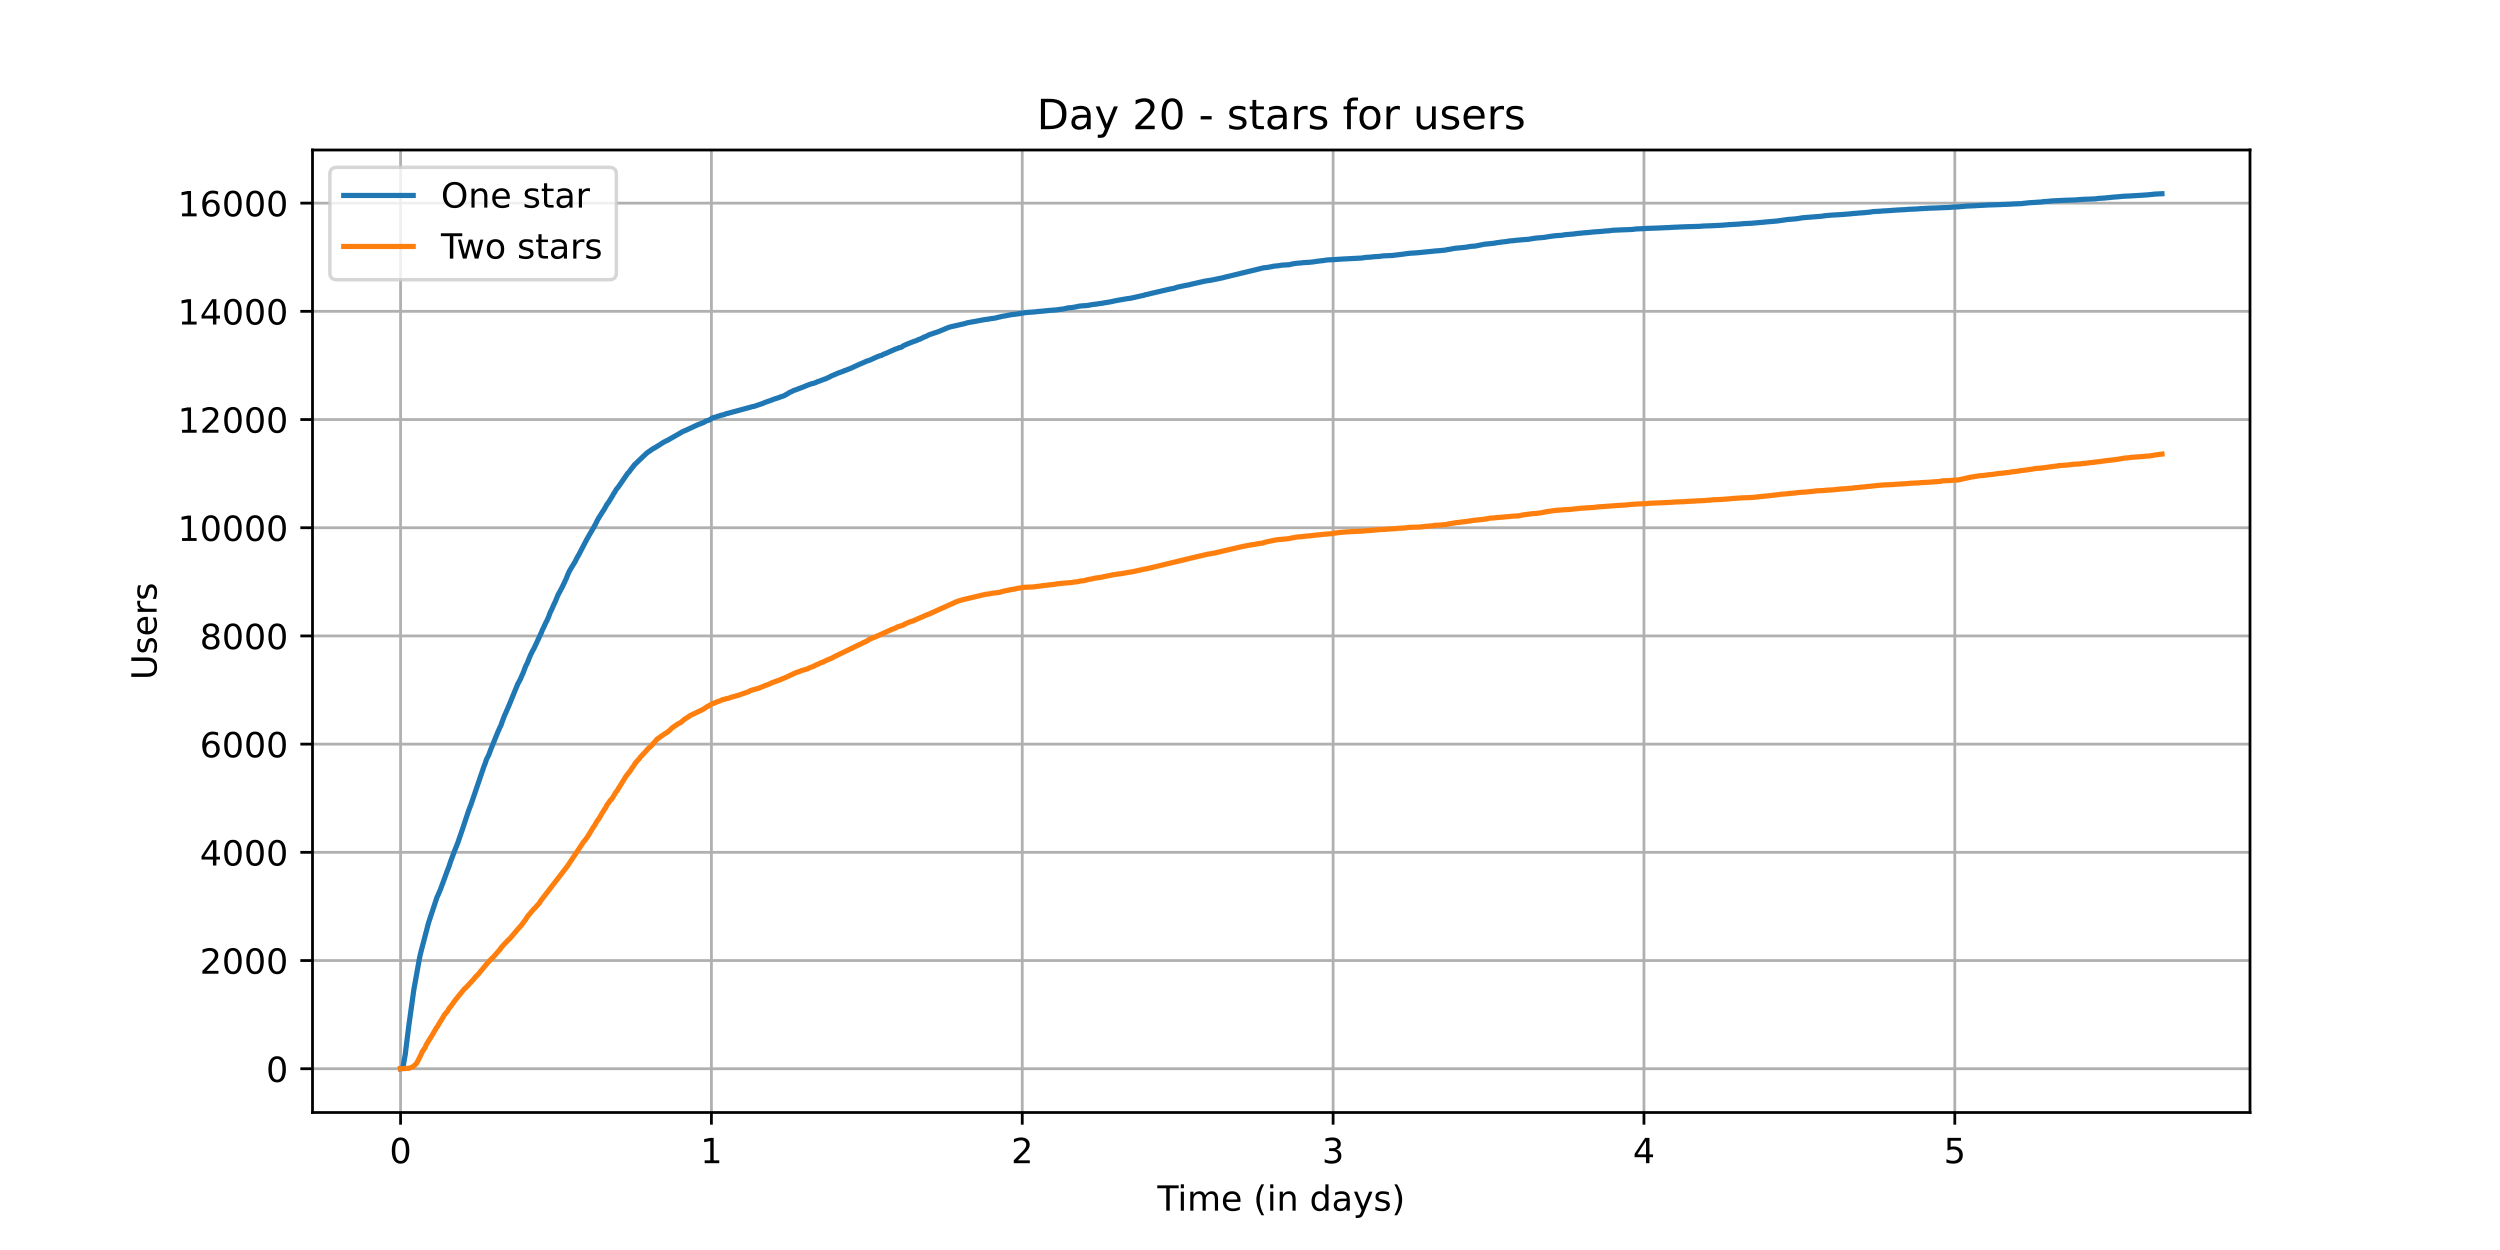 <?xml version="1.0" encoding="utf-8" standalone="no"?>
<!DOCTYPE svg PUBLIC "-//W3C//DTD SVG 1.1//EN"
  "http://www.w3.org/Graphics/SVG/1.1/DTD/svg11.dtd">
<!-- Created with matplotlib (https://matplotlib.org/) -->
<svg height="360pt" version="1.1" viewBox="0 0 720 360" width="720pt" xmlns="http://www.w3.org/2000/svg" xmlns:xlink="http://www.w3.org/1999/xlink">
 <defs>
  <style type="text/css">*{stroke-linecap:butt;stroke-linejoin:round;}</style>
 </defs>
 <g id="figure_1">
  <g id="patch_1">
   <path d="M 0 360 
L 720 360 
L 720 0 
L 0 0 
z
" style="fill:#ffffff;"/>
  </g>
  <g id="axes_1">
   <g id="patch_2">
    <path d="M 90 320.4 
L 648 320.4 
L 648 43.2 
L 90 43.2 
z
" style="fill:#ffffff;"/>
   </g>
   <g id="matplotlib.axis_1">
    <g id="xtick_1">
     <g id="line2d_1">
      <path clip-path="url(#p525137bd75)" d="M 115.364 320.4 
L 115.364 43.2 
" style="fill:none;stroke:#b0b0b0;stroke-linecap:square;stroke-width:0.8;"/>
     </g>
     <g id="line2d_2">
      <defs>
       <path d="M 0 0 
L 0 3.5 
" id="meb485d855d" style="stroke:#000000;stroke-width:0.8;"/>
      </defs>
      <g>
       <use style="stroke:#000000;stroke-width:0.8;" x="115.364" xlink:href="#meb485d855d" y="320.4"/>
      </g>
     </g>
     <g id="text_1">
      <!-- 0 -->
      <g transform="translate(112.182 334.998)scale(0.1 -0.1)">
       <defs>
        <path d="M 31.781 66.406 
Q 24.172 66.406 20.328 58.906 
Q 16.5 51.422 16.5 36.375 
Q 16.5 21.391 20.328 13.891 
Q 24.172 6.391 31.781 6.391 
Q 39.453 6.391 43.281 13.891 
Q 47.125 21.391 47.125 36.375 
Q 47.125 51.422 43.281 58.906 
Q 39.453 66.406 31.781 66.406 
z
M 31.781 74.219 
Q 44.047 74.219 50.516 64.516 
Q 56.984 54.828 56.984 36.375 
Q 56.984 17.969 50.516 8.266 
Q 44.047 -1.422 31.781 -1.422 
Q 19.531 -1.422 13.062 8.266 
Q 6.594 17.969 6.594 36.375 
Q 6.594 54.828 13.062 64.516 
Q 19.531 74.219 31.781 74.219 
z
" id="DejaVuSans-48"/>
       </defs>
       <use xlink:href="#DejaVuSans-48"/>
      </g>
     </g>
    </g>
    <g id="xtick_2">
     <g id="line2d_3">
      <path clip-path="url(#p525137bd75)" d="M 204.887 320.4 
L 204.887 43.2 
" style="fill:none;stroke:#b0b0b0;stroke-linecap:square;stroke-width:0.8;"/>
     </g>
     <g id="line2d_4">
      <g>
       <use style="stroke:#000000;stroke-width:0.8;" x="204.887" xlink:href="#meb485d855d" y="320.4"/>
      </g>
     </g>
     <g id="text_2">
      <!-- 1 -->
      <g transform="translate(201.706 334.998)scale(0.1 -0.1)">
       <defs>
        <path d="M 12.406 8.297 
L 28.516 8.297 
L 28.516 63.922 
L 10.984 60.406 
L 10.984 69.391 
L 28.422 72.906 
L 38.281 72.906 
L 38.281 8.297 
L 54.391 8.297 
L 54.391 0 
L 12.406 0 
z
" id="DejaVuSans-49"/>
       </defs>
       <use xlink:href="#DejaVuSans-49"/>
      </g>
     </g>
    </g>
    <g id="xtick_3">
     <g id="line2d_5">
      <path clip-path="url(#p525137bd75)" d="M 294.411 320.4 
L 294.411 43.2 
" style="fill:none;stroke:#b0b0b0;stroke-linecap:square;stroke-width:0.8;"/>
     </g>
     <g id="line2d_6">
      <g>
       <use style="stroke:#000000;stroke-width:0.8;" x="294.411" xlink:href="#meb485d855d" y="320.4"/>
      </g>
     </g>
     <g id="text_3">
      <!-- 2 -->
      <g transform="translate(291.23 334.998)scale(0.1 -0.1)">
       <defs>
        <path d="M 19.188 8.297 
L 53.609 8.297 
L 53.609 0 
L 7.328 0 
L 7.328 8.297 
Q 12.938 14.109 22.625 23.891 
Q 32.328 33.688 34.812 36.531 
Q 39.547 41.844 41.422 45.531 
Q 43.312 49.219 43.312 52.781 
Q 43.312 58.594 39.234 62.25 
Q 35.156 65.922 28.609 65.922 
Q 23.969 65.922 18.812 64.312 
Q 13.672 62.703 7.812 59.422 
L 7.812 69.391 
Q 13.766 71.781 18.938 73 
Q 24.125 74.219 28.422 74.219 
Q 39.75 74.219 46.484 68.547 
Q 53.219 62.891 53.219 53.422 
Q 53.219 48.922 51.531 44.891 
Q 49.859 40.875 45.406 35.406 
Q 44.188 33.984 37.641 27.219 
Q 31.109 20.453 19.188 8.297 
z
" id="DejaVuSans-50"/>
       </defs>
       <use xlink:href="#DejaVuSans-50"/>
      </g>
     </g>
    </g>
    <g id="xtick_4">
     <g id="line2d_7">
      <path clip-path="url(#p525137bd75)" d="M 383.935 320.4 
L 383.935 43.2 
" style="fill:none;stroke:#b0b0b0;stroke-linecap:square;stroke-width:0.8;"/>
     </g>
     <g id="line2d_8">
      <g>
       <use style="stroke:#000000;stroke-width:0.8;" x="383.935" xlink:href="#meb485d855d" y="320.4"/>
      </g>
     </g>
     <g id="text_4">
      <!-- 3 -->
      <g transform="translate(380.753 334.998)scale(0.1 -0.1)">
       <defs>
        <path d="M 40.578 39.312 
Q 47.656 37.797 51.625 33 
Q 55.609 28.219 55.609 21.188 
Q 55.609 10.406 48.188 4.484 
Q 40.766 -1.422 27.094 -1.422 
Q 22.516 -1.422 17.656 -0.516 
Q 12.797 0.391 7.625 2.203 
L 7.625 11.719 
Q 11.719 9.328 16.594 8.109 
Q 21.484 6.891 26.812 6.891 
Q 36.078 6.891 40.938 10.547 
Q 45.797 14.203 45.797 21.188 
Q 45.797 27.641 41.281 31.266 
Q 36.766 34.906 28.719 34.906 
L 20.219 34.906 
L 20.219 43.016 
L 29.109 43.016 
Q 36.375 43.016 40.234 45.922 
Q 44.094 48.828 44.094 54.297 
Q 44.094 59.906 40.109 62.906 
Q 36.141 65.922 28.719 65.922 
Q 24.656 65.922 20.016 65.031 
Q 15.375 64.156 9.812 62.312 
L 9.812 71.094 
Q 15.438 72.656 20.344 73.438 
Q 25.25 74.219 29.594 74.219 
Q 40.828 74.219 47.359 69.109 
Q 53.906 64.016 53.906 55.328 
Q 53.906 49.266 50.438 45.094 
Q 46.969 40.922 40.578 39.312 
z
" id="DejaVuSans-51"/>
       </defs>
       <use xlink:href="#DejaVuSans-51"/>
      </g>
     </g>
    </g>
    <g id="xtick_5">
     <g id="line2d_9">
      <path clip-path="url(#p525137bd75)" d="M 473.458 320.4 
L 473.458 43.2 
" style="fill:none;stroke:#b0b0b0;stroke-linecap:square;stroke-width:0.8;"/>
     </g>
     <g id="line2d_10">
      <g>
       <use style="stroke:#000000;stroke-width:0.8;" x="473.458" xlink:href="#meb485d855d" y="320.4"/>
      </g>
     </g>
     <g id="text_5">
      <!-- 4 -->
      <g transform="translate(470.277 334.998)scale(0.1 -0.1)">
       <defs>
        <path d="M 37.797 64.312 
L 12.891 25.391 
L 37.797 25.391 
z
M 35.203 72.906 
L 47.609 72.906 
L 47.609 25.391 
L 58.016 25.391 
L 58.016 17.188 
L 47.609 17.188 
L 47.609 0 
L 37.797 0 
L 37.797 17.188 
L 4.891 17.188 
L 4.891 26.703 
z
" id="DejaVuSans-52"/>
       </defs>
       <use xlink:href="#DejaVuSans-52"/>
      </g>
     </g>
    </g>
    <g id="xtick_6">
     <g id="line2d_11">
      <path clip-path="url(#p525137bd75)" d="M 562.982 320.4 
L 562.982 43.2 
" style="fill:none;stroke:#b0b0b0;stroke-linecap:square;stroke-width:0.8;"/>
     </g>
     <g id="line2d_12">
      <g>
       <use style="stroke:#000000;stroke-width:0.8;" x="562.982" xlink:href="#meb485d855d" y="320.4"/>
      </g>
     </g>
     <g id="text_6">
      <!-- 5 -->
      <g transform="translate(559.801 334.998)scale(0.1 -0.1)">
       <defs>
        <path d="M 10.797 72.906 
L 49.516 72.906 
L 49.516 64.594 
L 19.828 64.594 
L 19.828 46.734 
Q 21.969 47.469 24.109 47.828 
Q 26.266 48.188 28.422 48.188 
Q 40.625 48.188 47.75 41.5 
Q 54.891 34.812 54.891 23.391 
Q 54.891 11.625 47.562 5.094 
Q 40.234 -1.422 26.906 -1.422 
Q 22.312 -1.422 17.547 -0.641 
Q 12.797 0.141 7.719 1.703 
L 7.719 11.625 
Q 12.109 9.234 16.797 8.062 
Q 21.484 6.891 26.703 6.891 
Q 35.156 6.891 40.078 11.328 
Q 45.016 15.766 45.016 23.391 
Q 45.016 31 40.078 35.438 
Q 35.156 39.891 26.703 39.891 
Q 22.75 39.891 18.812 39.016 
Q 14.891 38.141 10.797 36.281 
z
" id="DejaVuSans-53"/>
       </defs>
       <use xlink:href="#DejaVuSans-53"/>
      </g>
     </g>
    </g>
    <g id="text_7">
     <!-- Time (in days) -->
     <g transform="translate(333.327 348.677)scale(0.1 -0.1)">
      <defs>
       <path d="M -0.297 72.906 
L 61.375 72.906 
L 61.375 64.594 
L 35.5 64.594 
L 35.5 0 
L 25.594 0 
L 25.594 64.594 
L -0.297 64.594 
z
" id="DejaVuSans-84"/>
       <path d="M 9.422 54.688 
L 18.406 54.688 
L 18.406 0 
L 9.422 0 
z
M 9.422 75.984 
L 18.406 75.984 
L 18.406 64.594 
L 9.422 64.594 
z
" id="DejaVuSans-105"/>
       <path d="M 52 44.188 
Q 55.375 50.25 60.062 53.125 
Q 64.75 56 71.094 56 
Q 79.641 56 84.281 50.016 
Q 88.922 44.047 88.922 33.016 
L 88.922 0 
L 79.891 0 
L 79.891 32.719 
Q 79.891 40.578 77.094 44.375 
Q 74.312 48.188 68.609 48.188 
Q 61.625 48.188 57.562 43.547 
Q 53.516 38.922 53.516 30.906 
L 53.516 0 
L 44.484 0 
L 44.484 32.719 
Q 44.484 40.625 41.703 44.406 
Q 38.922 48.188 33.109 48.188 
Q 26.219 48.188 22.156 43.531 
Q 18.109 38.875 18.109 30.906 
L 18.109 0 
L 9.078 0 
L 9.078 54.688 
L 18.109 54.688 
L 18.109 46.188 
Q 21.188 51.219 25.484 53.609 
Q 29.781 56 35.688 56 
Q 41.656 56 45.828 52.969 
Q 50 49.953 52 44.188 
z
" id="DejaVuSans-109"/>
       <path d="M 56.203 29.594 
L 56.203 25.203 
L 14.891 25.203 
Q 15.484 15.922 20.484 11.062 
Q 25.484 6.203 34.422 6.203 
Q 39.594 6.203 44.453 7.469 
Q 49.312 8.734 54.109 11.281 
L 54.109 2.781 
Q 49.266 0.734 44.188 -0.344 
Q 39.109 -1.422 33.891 -1.422 
Q 20.797 -1.422 13.156 6.188 
Q 5.516 13.812 5.516 26.812 
Q 5.516 40.234 12.766 48.109 
Q 20.016 56 32.328 56 
Q 43.359 56 49.781 48.891 
Q 56.203 41.797 56.203 29.594 
z
M 47.219 32.234 
Q 47.125 39.594 43.094 43.984 
Q 39.062 48.391 32.422 48.391 
Q 24.906 48.391 20.391 44.141 
Q 15.875 39.891 15.188 32.172 
z
" id="DejaVuSans-101"/>
       <path id="DejaVuSans-32"/>
       <path d="M 31 75.875 
Q 24.469 64.656 21.281 53.656 
Q 18.109 42.672 18.109 31.391 
Q 18.109 20.125 21.312 9.062 
Q 24.516 -2 31 -13.188 
L 23.188 -13.188 
Q 15.875 -1.703 12.234 9.375 
Q 8.594 20.453 8.594 31.391 
Q 8.594 42.281 12.203 53.312 
Q 15.828 64.359 23.188 75.875 
z
" id="DejaVuSans-40"/>
       <path d="M 54.891 33.016 
L 54.891 0 
L 45.906 0 
L 45.906 32.719 
Q 45.906 40.484 42.875 44.328 
Q 39.844 48.188 33.797 48.188 
Q 26.516 48.188 22.312 43.547 
Q 18.109 38.922 18.109 30.906 
L 18.109 0 
L 9.078 0 
L 9.078 54.688 
L 18.109 54.688 
L 18.109 46.188 
Q 21.344 51.125 25.703 53.562 
Q 30.078 56 35.797 56 
Q 45.219 56 50.047 50.172 
Q 54.891 44.344 54.891 33.016 
z
" id="DejaVuSans-110"/>
       <path d="M 45.406 46.391 
L 45.406 75.984 
L 54.391 75.984 
L 54.391 0 
L 45.406 0 
L 45.406 8.203 
Q 42.578 3.328 38.25 0.953 
Q 33.938 -1.422 27.875 -1.422 
Q 17.969 -1.422 11.734 6.484 
Q 5.516 14.406 5.516 27.297 
Q 5.516 40.188 11.734 48.094 
Q 17.969 56 27.875 56 
Q 33.938 56 38.25 53.625 
Q 42.578 51.266 45.406 46.391 
z
M 14.797 27.297 
Q 14.797 17.391 18.875 11.75 
Q 22.953 6.109 30.078 6.109 
Q 37.203 6.109 41.297 11.75 
Q 45.406 17.391 45.406 27.297 
Q 45.406 37.203 41.297 42.844 
Q 37.203 48.484 30.078 48.484 
Q 22.953 48.484 18.875 42.844 
Q 14.797 37.203 14.797 27.297 
z
" id="DejaVuSans-100"/>
       <path d="M 34.281 27.484 
Q 23.391 27.484 19.188 25 
Q 14.984 22.516 14.984 16.5 
Q 14.984 11.719 18.141 8.906 
Q 21.297 6.109 26.703 6.109 
Q 34.188 6.109 38.703 11.406 
Q 43.219 16.703 43.219 25.484 
L 43.219 27.484 
z
M 52.203 31.203 
L 52.203 0 
L 43.219 0 
L 43.219 8.297 
Q 40.141 3.328 35.547 0.953 
Q 30.953 -1.422 24.312 -1.422 
Q 15.922 -1.422 10.953 3.297 
Q 6 8.016 6 15.922 
Q 6 25.141 12.172 29.828 
Q 18.359 34.516 30.609 34.516 
L 43.219 34.516 
L 43.219 35.406 
Q 43.219 41.609 39.141 45 
Q 35.062 48.391 27.688 48.391 
Q 23 48.391 18.547 47.266 
Q 14.109 46.141 10.016 43.891 
L 10.016 52.203 
Q 14.938 54.109 19.578 55.047 
Q 24.219 56 28.609 56 
Q 40.484 56 46.344 49.844 
Q 52.203 43.703 52.203 31.203 
z
" id="DejaVuSans-97"/>
       <path d="M 32.172 -5.078 
Q 28.375 -14.844 24.75 -17.812 
Q 21.141 -20.797 15.094 -20.797 
L 7.906 -20.797 
L 7.906 -13.281 
L 13.188 -13.281 
Q 16.891 -13.281 18.938 -11.516 
Q 21 -9.766 23.484 -3.219 
L 25.094 0.875 
L 2.984 54.688 
L 12.5 54.688 
L 29.594 11.922 
L 46.688 54.688 
L 56.203 54.688 
z
" id="DejaVuSans-121"/>
       <path d="M 44.281 53.078 
L 44.281 44.578 
Q 40.484 46.531 36.375 47.5 
Q 32.281 48.484 27.875 48.484 
Q 21.188 48.484 17.844 46.438 
Q 14.5 44.391 14.5 40.281 
Q 14.5 37.156 16.891 35.375 
Q 19.281 33.594 26.516 31.984 
L 29.594 31.297 
Q 39.156 29.25 43.188 25.516 
Q 47.219 21.781 47.219 15.094 
Q 47.219 7.469 41.188 3.016 
Q 35.156 -1.422 24.609 -1.422 
Q 20.219 -1.422 15.453 -0.562 
Q 10.688 0.297 5.422 2 
L 5.422 11.281 
Q 10.406 8.688 15.234 7.391 
Q 20.062 6.109 24.812 6.109 
Q 31.156 6.109 34.562 8.281 
Q 37.984 10.453 37.984 14.406 
Q 37.984 18.062 35.516 20.016 
Q 33.062 21.969 24.703 23.781 
L 21.578 24.516 
Q 13.234 26.266 9.516 29.906 
Q 5.812 33.547 5.812 39.891 
Q 5.812 47.609 11.281 51.797 
Q 16.75 56 26.812 56 
Q 31.781 56 36.172 55.266 
Q 40.578 54.547 44.281 53.078 
z
" id="DejaVuSans-115"/>
       <path d="M 8.016 75.875 
L 15.828 75.875 
Q 23.141 64.359 26.781 53.312 
Q 30.422 42.281 30.422 31.391 
Q 30.422 20.453 26.781 9.375 
Q 23.141 -1.703 15.828 -13.188 
L 8.016 -13.188 
Q 14.5 -2 17.703 9.062 
Q 20.906 20.125 20.906 31.391 
Q 20.906 42.672 17.703 53.656 
Q 14.5 64.656 8.016 75.875 
z
" id="DejaVuSans-41"/>
      </defs>
      <use xlink:href="#DejaVuSans-84"/>
      <use x="57.959" xlink:href="#DejaVuSans-105"/>
      <use x="85.742" xlink:href="#DejaVuSans-109"/>
      <use x="183.154" xlink:href="#DejaVuSans-101"/>
      <use x="244.678" xlink:href="#DejaVuSans-32"/>
      <use x="276.465" xlink:href="#DejaVuSans-40"/>
      <use x="315.479" xlink:href="#DejaVuSans-105"/>
      <use x="343.262" xlink:href="#DejaVuSans-110"/>
      <use x="406.641" xlink:href="#DejaVuSans-32"/>
      <use x="438.428" xlink:href="#DejaVuSans-100"/>
      <use x="501.904" xlink:href="#DejaVuSans-97"/>
      <use x="563.184" xlink:href="#DejaVuSans-121"/>
      <use x="622.363" xlink:href="#DejaVuSans-115"/>
      <use x="674.463" xlink:href="#DejaVuSans-41"/>
     </g>
    </g>
   </g>
   <g id="matplotlib.axis_2">
    <g id="ytick_1">
     <g id="line2d_13">
      <path clip-path="url(#p525137bd75)" d="M 90 307.8 
L 648 307.8 
" style="fill:none;stroke:#b0b0b0;stroke-linecap:square;stroke-width:0.8;"/>
     </g>
     <g id="line2d_14">
      <defs>
       <path d="M 0 0 
L -3.5 0 
" id="m6d73d4edf6" style="stroke:#000000;stroke-width:0.8;"/>
      </defs>
      <g>
       <use style="stroke:#000000;stroke-width:0.8;" x="90" xlink:href="#m6d73d4edf6" y="307.8"/>
      </g>
     </g>
     <g id="text_8">
      <!-- 0 -->
      <g transform="translate(76.638 311.599)scale(0.1 -0.1)">
       <use xlink:href="#DejaVuSans-48"/>
      </g>
     </g>
    </g>
    <g id="ytick_2">
     <g id="line2d_15">
      <path clip-path="url(#p525137bd75)" d="M 90 276.637 
L 648 276.637 
" style="fill:none;stroke:#b0b0b0;stroke-linecap:square;stroke-width:0.8;"/>
     </g>
     <g id="line2d_16">
      <g>
       <use style="stroke:#000000;stroke-width:0.8;" x="90" xlink:href="#m6d73d4edf6" y="276.637"/>
      </g>
     </g>
     <g id="text_9">
      <!-- 2000 -->
      <g transform="translate(57.55 280.436)scale(0.1 -0.1)">
       <use xlink:href="#DejaVuSans-50"/>
       <use x="63.623" xlink:href="#DejaVuSans-48"/>
       <use x="127.246" xlink:href="#DejaVuSans-48"/>
       <use x="190.869" xlink:href="#DejaVuSans-48"/>
      </g>
     </g>
    </g>
    <g id="ytick_3">
     <g id="line2d_17">
      <path clip-path="url(#p525137bd75)" d="M 90 245.474 
L 648 245.474 
" style="fill:none;stroke:#b0b0b0;stroke-linecap:square;stroke-width:0.8;"/>
     </g>
     <g id="line2d_18">
      <g>
       <use style="stroke:#000000;stroke-width:0.8;" x="90" xlink:href="#m6d73d4edf6" y="245.474"/>
      </g>
     </g>
     <g id="text_10">
      <!-- 4000 -->
      <g transform="translate(57.55 249.273)scale(0.1 -0.1)">
       <use xlink:href="#DejaVuSans-52"/>
       <use x="63.623" xlink:href="#DejaVuSans-48"/>
       <use x="127.246" xlink:href="#DejaVuSans-48"/>
       <use x="190.869" xlink:href="#DejaVuSans-48"/>
      </g>
     </g>
    </g>
    <g id="ytick_4">
     <g id="line2d_19">
      <path clip-path="url(#p525137bd75)" d="M 90 214.311 
L 648 214.311 
" style="fill:none;stroke:#b0b0b0;stroke-linecap:square;stroke-width:0.8;"/>
     </g>
     <g id="line2d_20">
      <g>
       <use style="stroke:#000000;stroke-width:0.8;" x="90" xlink:href="#m6d73d4edf6" y="214.311"/>
      </g>
     </g>
     <g id="text_11">
      <!-- 6000 -->
      <g transform="translate(57.55 218.11)scale(0.1 -0.1)">
       <defs>
        <path d="M 33.016 40.375 
Q 26.375 40.375 22.484 35.828 
Q 18.609 31.297 18.609 23.391 
Q 18.609 15.531 22.484 10.953 
Q 26.375 6.391 33.016 6.391 
Q 39.656 6.391 43.531 10.953 
Q 47.406 15.531 47.406 23.391 
Q 47.406 31.297 43.531 35.828 
Q 39.656 40.375 33.016 40.375 
z
M 52.594 71.297 
L 52.594 62.312 
Q 48.875 64.062 45.094 64.984 
Q 41.312 65.922 37.594 65.922 
Q 27.828 65.922 22.672 59.328 
Q 17.531 52.734 16.797 39.406 
Q 19.672 43.656 24.016 45.922 
Q 28.375 48.188 33.594 48.188 
Q 44.578 48.188 50.953 41.516 
Q 57.328 34.859 57.328 23.391 
Q 57.328 12.156 50.688 5.359 
Q 44.047 -1.422 33.016 -1.422 
Q 20.359 -1.422 13.672 8.266 
Q 6.984 17.969 6.984 36.375 
Q 6.984 53.656 15.188 63.938 
Q 23.391 74.219 37.203 74.219 
Q 40.922 74.219 44.703 73.484 
Q 48.484 72.75 52.594 71.297 
z
" id="DejaVuSans-54"/>
       </defs>
       <use xlink:href="#DejaVuSans-54"/>
       <use x="63.623" xlink:href="#DejaVuSans-48"/>
       <use x="127.246" xlink:href="#DejaVuSans-48"/>
       <use x="190.869" xlink:href="#DejaVuSans-48"/>
      </g>
     </g>
    </g>
    <g id="ytick_5">
     <g id="line2d_21">
      <path clip-path="url(#p525137bd75)" d="M 90 183.148 
L 648 183.148 
" style="fill:none;stroke:#b0b0b0;stroke-linecap:square;stroke-width:0.8;"/>
     </g>
     <g id="line2d_22">
      <g>
       <use style="stroke:#000000;stroke-width:0.8;" x="90" xlink:href="#m6d73d4edf6" y="183.148"/>
      </g>
     </g>
     <g id="text_12">
      <!-- 8000 -->
      <g transform="translate(57.55 186.947)scale(0.1 -0.1)">
       <defs>
        <path d="M 31.781 34.625 
Q 24.75 34.625 20.719 30.859 
Q 16.703 27.094 16.703 20.516 
Q 16.703 13.922 20.719 10.156 
Q 24.75 6.391 31.781 6.391 
Q 38.812 6.391 42.859 10.172 
Q 46.922 13.969 46.922 20.516 
Q 46.922 27.094 42.891 30.859 
Q 38.875 34.625 31.781 34.625 
z
M 21.922 38.812 
Q 15.578 40.375 12.031 44.719 
Q 8.5 49.078 8.5 55.328 
Q 8.5 64.062 14.719 69.141 
Q 20.953 74.219 31.781 74.219 
Q 42.672 74.219 48.875 69.141 
Q 55.078 64.062 55.078 55.328 
Q 55.078 49.078 51.531 44.719 
Q 48 40.375 41.703 38.812 
Q 48.828 37.156 52.797 32.312 
Q 56.781 27.484 56.781 20.516 
Q 56.781 9.906 50.312 4.234 
Q 43.844 -1.422 31.781 -1.422 
Q 19.734 -1.422 13.25 4.234 
Q 6.781 9.906 6.781 20.516 
Q 6.781 27.484 10.781 32.312 
Q 14.797 37.156 21.922 38.812 
z
M 18.312 54.391 
Q 18.312 48.734 21.844 45.562 
Q 25.391 42.391 31.781 42.391 
Q 38.141 42.391 41.719 45.562 
Q 45.312 48.734 45.312 54.391 
Q 45.312 60.062 41.719 63.234 
Q 38.141 66.406 31.781 66.406 
Q 25.391 66.406 21.844 63.234 
Q 18.312 60.062 18.312 54.391 
z
" id="DejaVuSans-56"/>
       </defs>
       <use xlink:href="#DejaVuSans-56"/>
       <use x="63.623" xlink:href="#DejaVuSans-48"/>
       <use x="127.246" xlink:href="#DejaVuSans-48"/>
       <use x="190.869" xlink:href="#DejaVuSans-48"/>
      </g>
     </g>
    </g>
    <g id="ytick_6">
     <g id="line2d_23">
      <path clip-path="url(#p525137bd75)" d="M 90 151.985 
L 648 151.985 
" style="fill:none;stroke:#b0b0b0;stroke-linecap:square;stroke-width:0.8;"/>
     </g>
     <g id="line2d_24">
      <g>
       <use style="stroke:#000000;stroke-width:0.8;" x="90" xlink:href="#m6d73d4edf6" y="151.985"/>
      </g>
     </g>
     <g id="text_13">
      <!-- 10000 -->
      <g transform="translate(51.188 155.784)scale(0.1 -0.1)">
       <use xlink:href="#DejaVuSans-49"/>
       <use x="63.623" xlink:href="#DejaVuSans-48"/>
       <use x="127.246" xlink:href="#DejaVuSans-48"/>
       <use x="190.869" xlink:href="#DejaVuSans-48"/>
       <use x="254.492" xlink:href="#DejaVuSans-48"/>
      </g>
     </g>
    </g>
    <g id="ytick_7">
     <g id="line2d_25">
      <path clip-path="url(#p525137bd75)" d="M 90 120.822 
L 648 120.822 
" style="fill:none;stroke:#b0b0b0;stroke-linecap:square;stroke-width:0.8;"/>
     </g>
     <g id="line2d_26">
      <g>
       <use style="stroke:#000000;stroke-width:0.8;" x="90" xlink:href="#m6d73d4edf6" y="120.822"/>
      </g>
     </g>
     <g id="text_14">
      <!-- 12000 -->
      <g transform="translate(51.188 124.621)scale(0.1 -0.1)">
       <use xlink:href="#DejaVuSans-49"/>
       <use x="63.623" xlink:href="#DejaVuSans-50"/>
       <use x="127.246" xlink:href="#DejaVuSans-48"/>
       <use x="190.869" xlink:href="#DejaVuSans-48"/>
       <use x="254.492" xlink:href="#DejaVuSans-48"/>
      </g>
     </g>
    </g>
    <g id="ytick_8">
     <g id="line2d_27">
      <path clip-path="url(#p525137bd75)" d="M 90 89.659 
L 648 89.659 
" style="fill:none;stroke:#b0b0b0;stroke-linecap:square;stroke-width:0.8;"/>
     </g>
     <g id="line2d_28">
      <g>
       <use style="stroke:#000000;stroke-width:0.8;" x="90" xlink:href="#m6d73d4edf6" y="89.659"/>
      </g>
     </g>
     <g id="text_15">
      <!-- 14000 -->
      <g transform="translate(51.188 93.458)scale(0.1 -0.1)">
       <use xlink:href="#DejaVuSans-49"/>
       <use x="63.623" xlink:href="#DejaVuSans-52"/>
       <use x="127.246" xlink:href="#DejaVuSans-48"/>
       <use x="190.869" xlink:href="#DejaVuSans-48"/>
       <use x="254.492" xlink:href="#DejaVuSans-48"/>
      </g>
     </g>
    </g>
    <g id="ytick_9">
     <g id="line2d_29">
      <path clip-path="url(#p525137bd75)" d="M 90 58.496 
L 648 58.496 
" style="fill:none;stroke:#b0b0b0;stroke-linecap:square;stroke-width:0.8;"/>
     </g>
     <g id="line2d_30">
      <g>
       <use style="stroke:#000000;stroke-width:0.8;" x="90" xlink:href="#m6d73d4edf6" y="58.496"/>
      </g>
     </g>
     <g id="text_16">
      <!-- 16000 -->
      <g transform="translate(51.188 62.295)scale(0.1 -0.1)">
       <use xlink:href="#DejaVuSans-49"/>
       <use x="63.623" xlink:href="#DejaVuSans-54"/>
       <use x="127.246" xlink:href="#DejaVuSans-48"/>
       <use x="190.869" xlink:href="#DejaVuSans-48"/>
       <use x="254.492" xlink:href="#DejaVuSans-48"/>
      </g>
     </g>
    </g>
    <g id="text_17">
     <!-- Users -->
     <g transform="translate(45.108 195.801)rotate(-90)scale(0.1 -0.1)">
      <defs>
       <path d="M 8.688 72.906 
L 18.609 72.906 
L 18.609 28.609 
Q 18.609 16.891 22.844 11.734 
Q 27.094 6.594 36.625 6.594 
Q 46.094 6.594 50.344 11.734 
Q 54.594 16.891 54.594 28.609 
L 54.594 72.906 
L 64.5 72.906 
L 64.5 27.391 
Q 64.5 13.141 57.438 5.859 
Q 50.391 -1.422 36.625 -1.422 
Q 22.797 -1.422 15.734 5.859 
Q 8.688 13.141 8.688 27.391 
z
" id="DejaVuSans-85"/>
       <path d="M 41.109 46.297 
Q 39.594 47.172 37.812 47.578 
Q 36.031 48 33.891 48 
Q 26.266 48 22.188 43.047 
Q 18.109 38.094 18.109 28.812 
L 18.109 0 
L 9.078 0 
L 9.078 54.688 
L 18.109 54.688 
L 18.109 46.188 
Q 20.953 51.172 25.484 53.578 
Q 30.031 56 36.531 56 
Q 37.453 56 38.578 55.875 
Q 39.703 55.766 41.062 55.516 
z
" id="DejaVuSans-114"/>
      </defs>
      <use xlink:href="#DejaVuSans-85"/>
      <use x="73.193" xlink:href="#DejaVuSans-115"/>
      <use x="125.293" xlink:href="#DejaVuSans-101"/>
      <use x="186.816" xlink:href="#DejaVuSans-114"/>
      <use x="227.93" xlink:href="#DejaVuSans-115"/>
     </g>
    </g>
   </g>
   <g id="line2d_31">
    <path clip-path="url(#p525137bd75)" d="M 115.364 307.8 
L 115.73 307.738 
L 116.038 307.426 
L 116.716 303.671 
L 116.901 302.113 
L 117.763 295.226 
L 119.181 285.051 
L 120.844 275.827 
L 121.152 274.44 
L 123.431 265.73 
L 123.74 264.795 
L 124.972 261.071 
L 125.095 260.697 
L 125.834 258.453 
L 126.019 258.079 
L 126.819 256.225 
L 127.744 253.732 
L 127.867 253.405 
L 128.299 252.205 
L 128.668 251.192 
L 129.284 249.603 
L 129.778 248.092 
L 130.146 247.126 
L 130.824 245.287 
L 131.81 242.825 
L 132.426 241.033 
L 133.166 238.883 
L 134.706 234.24 
L 135.014 233.336 
L 135.322 232.526 
L 135.63 231.731 
L 139.451 220.528 
L 139.697 219.967 
L 140.067 218.798 
L 140.744 217.443 
L 141.361 215.791 
L 143.024 211.709 
L 143.455 210.634 
L 143.64 210.26 
L 144.009 209.387 
L 144.256 208.966 
L 144.502 208.203 
L 144.626 207.876 
L 145.242 206.24 
L 146.351 203.715 
L 146.597 203.139 
L 149.185 196.828 
L 149.431 196.439 
L 149.925 195.488 
L 150.417 194.289 
L 150.54 194.102 
L 151.403 191.827 
L 151.834 191.016 
L 152.758 188.726 
L 153.189 187.853 
L 153.374 187.464 
L 153.682 186.95 
L 154.114 186.062 
L 155.961 182.073 
L 156.27 181.247 
L 156.393 181.091 
L 157.255 179.19 
L 157.44 178.91 
L 158.056 177.507 
L 158.241 176.962 
L 158.549 176.183 
L 158.796 175.731 
L 159.596 173.939 
L 159.843 173.441 
L 160.706 171.353 
L 161.814 169.296 
L 161.999 168.922 
L 163.11 166.569 
L 163.417 165.743 
L 163.972 164.481 
L 165.266 162.346 
L 165.512 161.926 
L 165.636 161.801 
L 165.882 161.24 
L 166.313 160.399 
L 166.621 159.9 
L 169.086 155.179 
L 169.271 154.883 
L 169.64 154.197 
L 170.627 152.53 
L 170.935 151.985 
L 171.55 150.863 
L 172.107 149.725 
L 172.475 149.087 
L 173.646 147.232 
L 173.955 146.781 
L 174.509 145.783 
L 174.817 145.238 
L 175.248 144.677 
L 176.419 142.776 
L 176.666 142.277 
L 176.973 141.857 
L 177.467 140.984 
L 178.021 140.314 
L 178.391 139.8 
L 180.794 136.263 
L 180.917 136.201 
L 181.409 135.624 
L 181.532 135.422 
L 181.902 134.907 
L 182.272 134.487 
L 182.641 133.941 
L 182.888 133.708 
L 186.276 130.467 
L 188.063 129.236 
L 188.494 129.018 
L 188.864 128.784 
L 190.035 128.067 
L 191.082 127.382 
L 191.267 127.288 
L 191.759 127.023 
L 192.315 126.789 
L 192.56 126.618 
L 192.93 126.415 
L 193.67 125.995 
L 195.641 124.873 
L 196.504 124.359 
L 198.167 123.626 
L 198.66 123.393 
L 201.186 122.208 
L 201.617 122.099 
L 201.864 121.975 
L 202.172 121.866 
L 202.788 121.601 
L 203.404 121.227 
L 203.835 121.118 
L 204.512 120.837 
L 205.005 120.479 
L 205.436 120.261 
L 206.053 120.152 
L 206.854 119.84 
L 207.101 119.778 
L 207.717 119.575 
L 208.395 119.466 
L 208.888 119.232 
L 209.319 119.108 
L 209.812 118.999 
L 210.059 118.921 
L 216.281 117.238 
L 216.589 117.129 
L 217.205 117.035 
L 217.513 116.911 
L 218.868 116.459 
L 219.484 116.256 
L 219.73 116.147 
L 220.84 115.711 
L 222.072 115.29 
L 223.057 114.901 
L 224.166 114.558 
L 224.911 114.262 
L 225.896 113.95 
L 226.204 113.732 
L 226.635 113.514 
L 227.559 112.937 
L 227.868 112.828 
L 228.36 112.595 
L 228.607 112.439 
L 228.916 112.345 
L 229.162 112.283 
L 229.963 111.971 
L 230.887 111.629 
L 231.134 111.535 
L 232.366 111.021 
L 232.551 110.927 
L 232.858 110.834 
L 233.659 110.538 
L 234.215 110.429 
L 235.077 110.117 
L 235.569 109.868 
L 236.001 109.759 
L 236.74 109.463 
L 237.603 109.136 
L 237.911 109.058 
L 238.465 108.762 
L 239.019 108.528 
L 239.266 108.341 
L 239.511 108.247 
L 240.744 107.733 
L 240.929 107.64 
L 241.299 107.468 
L 242.284 107.126 
L 242.592 107.016 
L 242.838 106.939 
L 243.085 106.783 
L 243.577 106.643 
L 244.256 106.362 
L 245.179 106.004 
L 245.365 105.91 
L 247.767 104.804 
L 248.075 104.695 
L 249.738 103.947 
L 250.17 103.853 
L 250.539 103.698 
L 250.786 103.589 
L 252.819 102.669 
L 253.065 102.591 
L 253.435 102.451 
L 253.866 102.358 
L 254.544 101.968 
L 254.914 101.875 
L 256.886 100.986 
L 257.132 100.893 
L 257.625 100.644 
L 258.489 100.348 
L 258.796 100.192 
L 259.105 100.098 
L 259.352 100.067 
L 259.659 99.958 
L 260.153 99.6 
L 260.584 99.382 
L 261.817 98.867 
L 262.063 98.774 
L 263.05 98.384 
L 263.357 98.275 
L 264.097 98.026 
L 264.345 97.886 
L 264.653 97.73 
L 265.023 97.668 
L 265.269 97.512 
L 265.7 97.309 
L 266.009 97.122 
L 266.81 96.826 
L 267.118 96.655 
L 267.488 96.452 
L 267.734 96.359 
L 268.351 96.156 
L 268.659 96.047 
L 270.077 95.58 
L 271.124 95.159 
L 271.802 94.878 
L 273.096 94.333 
L 273.405 94.255 
L 273.713 94.131 
L 277.595 93.258 
L 277.965 93.164 
L 278.581 92.962 
L 280.06 92.697 
L 280.553 92.619 
L 280.8 92.557 
L 281.417 92.448 
L 283.204 92.105 
L 283.944 91.996 
L 284.745 91.902 
L 285.238 91.793 
L 286.161 91.669 
L 286.778 91.575 
L 287.332 91.404 
L 287.948 91.295 
L 288.256 91.186 
L 288.564 91.139 
L 289.057 91.03 
L 289.365 90.999 
L 291.337 90.609 
L 292.446 90.5 
L 292.631 90.453 
L 293.37 90.36 
L 293.616 90.313 
L 294.972 90.079 
L 295.958 89.97 
L 296.512 89.939 
L 298.052 89.83 
L 298.976 89.705 
L 300.394 89.596 
L 301.132 89.518 
L 302.18 89.409 
L 302.797 89.363 
L 304.213 89.254 
L 305.261 89.098 
L 306.246 88.989 
L 306.678 88.88 
L 307.17 88.786 
L 307.479 88.677 
L 308.772 88.568 
L 310.189 88.319 
L 310.559 88.21 
L 311.421 88.101 
L 313.084 87.991 
L 314.625 87.711 
L 315.611 87.602 
L 316.781 87.415 
L 317.706 87.306 
L 317.951 87.228 
L 318.691 87.119 
L 320.046 86.885 
L 320.477 86.792 
L 320.724 86.714 
L 321.278 86.605 
L 322.818 86.324 
L 323.372 86.231 
L 323.681 86.184 
L 324.297 86.075 
L 324.543 86.028 
L 325.405 85.919 
L 325.775 85.857 
L 329.04 85.124 
L 329.471 85.047 
L 329.841 84.875 
L 330.519 84.766 
L 331.073 84.61 
L 336.989 83.239 
L 337.605 83.13 
L 337.975 83.068 
L 338.345 82.959 
L 338.96 82.74 
L 339.392 82.631 
L 341.733 82.148 
L 342.35 82.055 
L 342.905 81.899 
L 346.602 81.058 
L 347.095 80.949 
L 348.204 80.777 
L 348.882 80.684 
L 349.314 80.59 
L 349.807 80.481 
L 352.087 80.014 
L 352.456 79.905 
L 363.92 77.131 
L 365.03 77.022 
L 366.94 76.648 
L 368.11 76.539 
L 369.281 76.352 
L 371.315 76.243 
L 371.808 76.103 
L 372.302 75.994 
L 373.41 75.822 
L 374.89 75.713 
L 375.198 75.651 
L 377.107 75.542 
L 377.416 75.511 
L 378.402 75.402 
L 378.709 75.339 
L 379.51 75.23 
L 380.373 75.121 
L 381.297 75.028 
L 381.729 74.934 
L 382.467 74.856 
L 384.5 74.747 
L 385.117 74.7 
L 386.903 74.591 
L 387.458 74.56 
L 389.614 74.451 
L 390.168 74.42 
L 392.201 74.311 
L 393.372 74.124 
L 395.22 74.015 
L 395.467 73.952 
L 397.314 73.843 
L 398.362 73.688 
L 401.011 73.579 
L 401.936 73.454 
L 402.983 73.345 
L 403.291 73.298 
L 404.154 73.189 
L 405.201 73.033 
L 406.187 72.924 
L 406.741 72.893 
L 408.205 72.799 
L 412.893 72.332 
L 413.139 72.301 
L 414.494 72.192 
L 415.172 72.129 
L 416.342 72.02 
L 416.589 71.927 
L 417.39 71.818 
L 419.053 71.506 
L 420.285 71.397 
L 421.024 71.319 
L 422.133 71.21 
L 423.55 70.961 
L 424.967 70.852 
L 427.185 70.4 
L 427.801 70.291 
L 428.356 70.26 
L 429.341 70.151 
L 430.08 70.073 
L 430.696 69.979 
L 431.066 69.901 
L 431.989 69.777 
L 432.852 69.668 
L 433.653 69.574 
L 434.331 69.481 
L 434.762 69.387 
L 436.118 69.294 
L 436.488 69.216 
L 437.104 69.169 
L 438.337 69.06 
L 438.645 69.029 
L 440.185 68.92 
L 440.555 68.857 
L 441.912 68.624 
L 442.836 68.515 
L 443.39 68.483 
L 444.746 68.374 
L 445.116 68.296 
L 445.794 68.187 
L 446.842 68.031 
L 447.642 67.922 
L 448.321 67.86 
L 449.924 67.751 
L 450.294 67.658 
L 451.218 67.548 
L 451.835 67.502 
L 453.19 67.393 
L 454.239 67.237 
L 455.533 67.128 
L 456.272 67.05 
L 457.629 66.941 
L 458.369 66.863 
L 459.54 66.754 
L 460.094 66.723 
L 461.511 66.629 
L 461.758 66.567 
L 463.483 66.458 
L 464.47 66.318 
L 466.873 66.208 
L 467.367 66.193 
L 470.138 66.084 
L 471.125 65.944 
L 473.528 65.835 
L 474.143 65.788 
L 477.224 65.679 
L 477.717 65.663 
L 480.058 65.554 
L 480.551 65.538 
L 482.461 65.429 
L 482.954 65.414 
L 485.48 65.305 
L 485.972 65.289 
L 489.669 65.18 
L 490.408 65.102 
L 493.427 64.993 
L 493.981 64.962 
L 496.138 64.853 
L 496.815 64.791 
L 498.171 64.681 
L 498.664 64.666 
L 500.45 64.557 
L 501.005 64.526 
L 501.991 64.432 
L 502.237 64.401 
L 504.394 64.308 
L 504.64 64.276 
L 505.933 64.167 
L 506.611 64.105 
L 507.966 63.996 
L 508.767 63.902 
L 510.185 63.793 
L 510.862 63.731 
L 512.032 63.622 
L 513.019 63.482 
L 513.757 63.373 
L 514.805 63.217 
L 516.222 63.108 
L 516.838 63.061 
L 517.762 62.952 
L 519.117 62.718 
L 520.35 62.609 
L 520.905 62.578 
L 522.26 62.469 
L 522.938 62.407 
L 524.478 62.297 
L 525.587 62.126 
L 526.759 62.017 
L 527.374 61.97 
L 528.977 61.861 
L 529.471 61.846 
L 531.073 61.737 
L 531.75 61.674 
L 533.044 61.581 
L 533.352 61.518 
L 534.832 61.409 
L 535.509 61.347 
L 537.112 61.238 
L 537.421 61.191 
L 538.715 61.082 
L 538.962 61.02 
L 539.331 60.942 
L 541.427 60.833 
L 542.104 60.771 
L 544.015 60.661 
L 544.632 60.615 
L 546.11 60.506 
L 546.665 60.474 
L 548.822 60.365 
L 549.562 60.287 
L 552.15 60.178 
L 552.828 60.116 
L 554.862 60.007 
L 555.107 59.976 
L 558.373 59.867 
L 558.927 59.836 
L 561.576 59.727 
L 562.316 59.649 
L 564.287 59.555 
L 564.534 59.524 
L 565.766 59.415 
L 566.444 59.353 
L 568.908 59.244 
L 569.524 59.197 
L 571.742 59.088 
L 572.358 59.041 
L 575.809 58.932 
L 576.364 58.901 
L 579.197 58.792 
L 579.813 58.745 
L 582.339 58.636 
L 582.647 58.574 
L 583.696 58.48 
L 584.066 58.418 
L 585.791 58.309 
L 586.406 58.262 
L 588.194 58.153 
L 588.378 58.075 
L 589.98 57.981 
L 590.164 57.935 
L 591.643 57.826 
L 592.136 57.81 
L 594.231 57.701 
L 594.723 57.685 
L 597.804 57.576 
L 598.482 57.514 
L 599.961 57.405 
L 600.453 57.389 
L 603.348 57.28 
L 604.335 57.14 
L 606.182 57.031 
L 606.491 56.984 
L 607.539 56.891 
L 607.784 56.86 
L 608.894 56.75 
L 609.448 56.719 
L 610.68 56.61 
L 611.42 56.532 
L 613.761 56.423 
L 614.377 56.377 
L 616.226 56.267 
L 616.78 56.236 
L 618.382 56.127 
L 619.061 56.065 
L 620.047 55.971 
L 620.417 55.909 
L 620.972 55.878 
L 622.636 55.8 
L 622.636 55.8 
" style="fill:none;stroke:#1f77b4;stroke-linecap:square;stroke-width:1.5;"/>
   </g>
   <g id="line2d_32">
    <path clip-path="url(#p525137bd75)" d="M 115.364 307.8 
L 117.64 307.691 
L 118.811 307.301 
L 119.673 306.553 
L 119.92 306.273 
L 120.043 306.133 
L 121.152 303.967 
L 121.645 302.814 
L 122.384 301.786 
L 122.816 300.788 
L 124.725 297.688 
L 125.65 296.052 
L 126.081 295.506 
L 126.327 295.023 
L 127.62 292.92 
L 127.929 292.343 
L 128.853 291.268 
L 129.345 290.38 
L 129.592 290.115 
L 130.023 289.554 
L 130.393 289.055 
L 130.763 288.494 
L 130.886 288.385 
L 131.133 287.996 
L 133.781 284.755 
L 133.967 284.661 
L 134.337 284.256 
L 134.46 284.147 
L 136.554 281.872 
L 136.862 281.436 
L 137.539 280.797 
L 140.56 277.167 
L 140.93 276.777 
L 141.299 276.403 
L 141.607 276.06 
L 142.038 275.686 
L 142.346 275.313 
L 142.839 274.767 
L 143.948 273.489 
L 144.009 273.474 
L 144.318 272.929 
L 145.303 271.838 
L 145.734 271.402 
L 146.351 270.763 
L 146.659 270.482 
L 147.028 270.093 
L 148.877 267.911 
L 150.17 266.447 
L 151.464 264.702 
L 151.895 263.969 
L 153.744 261.788 
L 154.052 261.523 
L 155.099 260.339 
L 155.284 260.198 
L 155.777 259.357 
L 163.356 249.525 
L 168.223 242.233 
L 168.408 242.108 
L 168.716 241.656 
L 169.147 241.095 
L 170.996 238.042 
L 171.242 237.808 
L 171.612 237.044 
L 172.23 236.078 
L 172.291 236.078 
L 172.538 235.72 
L 173.338 234.302 
L 174.263 232.837 
L 174.447 232.619 
L 174.817 231.809 
L 175.248 231.248 
L 175.802 230.438 
L 176.172 230.157 
L 177.035 228.724 
L 177.281 228.287 
L 177.836 227.586 
L 178.267 226.792 
L 178.391 226.651 
L 180.177 223.722 
L 180.547 223.208 
L 181.286 222.32 
L 181.532 221.961 
L 181.779 221.587 
L 182.087 221.089 
L 182.272 220.855 
L 182.58 220.434 
L 182.95 219.796 
L 183.196 219.515 
L 184.12 218.487 
L 184.366 218.128 
L 186.153 216.196 
L 186.523 215.729 
L 187.386 214.981 
L 187.631 214.7 
L 187.878 214.467 
L 188.124 214.108 
L 188.432 213.843 
L 189.049 213.08 
L 189.233 212.877 
L 191.636 211.195 
L 192.068 210.976 
L 192.746 210.431 
L 192.992 210.213 
L 193.361 209.823 
L 193.978 209.325 
L 194.285 209.169 
L 194.779 208.779 
L 194.902 208.717 
L 195.148 208.546 
L 195.333 208.452 
L 195.949 208.109 
L 196.196 207.985 
L 196.627 207.595 
L 196.812 207.424 
L 197.058 207.221 
L 197.181 207.112 
L 197.428 206.956 
L 197.736 206.769 
L 198.413 206.349 
L 198.66 206.115 
L 198.907 206.006 
L 202.356 204.37 
L 202.603 204.214 
L 202.972 203.98 
L 203.28 203.793 
L 203.65 203.497 
L 204.204 203.248 
L 205.19 202.609 
L 205.683 202.531 
L 206.176 202.266 
L 206.484 202.157 
L 207.47 201.814 
L 208.025 201.518 
L 208.641 201.409 
L 208.826 201.331 
L 209.072 201.238 
L 209.442 201.176 
L 209.997 201.067 
L 210.304 200.895 
L 212.83 200.178 
L 213.016 200.116 
L 213.939 199.773 
L 214.248 199.664 
L 214.617 199.555 
L 215.541 199.228 
L 216.219 198.854 
L 218.684 198.153 
L 219.115 197.95 
L 219.916 197.639 
L 220.347 197.436 
L 221.518 197.031 
L 221.886 196.86 
L 222.256 196.657 
L 223.242 196.283 
L 224.479 195.862 
L 225.773 195.317 
L 226.02 195.223 
L 229.162 193.743 
L 230.456 193.307 
L 230.825 193.136 
L 232.613 192.621 
L 232.858 192.45 
L 233.475 192.201 
L 233.782 192.092 
L 234.337 191.858 
L 234.892 191.562 
L 235.138 191.468 
L 235.384 191.344 
L 235.692 191.25 
L 236.309 190.907 
L 236.555 190.829 
L 236.863 190.705 
L 237.233 190.627 
L 237.479 190.424 
L 238.095 190.159 
L 239.758 189.443 
L 240.067 189.271 
L 240.375 189.053 
L 240.682 188.944 
L 241.113 188.726 
L 247.644 185.563 
L 247.952 185.454 
L 248.63 185.064 
L 249.369 184.784 
L 250.355 184.161 
L 250.848 183.927 
L 251.833 183.522 
L 252.08 183.444 
L 252.573 183.179 
L 252.881 183.085 
L 255.037 182.088 
L 255.223 182.026 
L 255.53 181.839 
L 256.27 181.543 
L 256.763 181.294 
L 257.749 180.951 
L 258.365 180.592 
L 258.612 180.483 
L 259.043 180.374 
L 259.413 180.265 
L 260.09 180.047 
L 260.214 180.016 
L 260.46 179.782 
L 261.94 179.143 
L 262.125 179.081 
L 262.372 178.972 
L 262.865 178.863 
L 264.591 178.099 
L 265.208 177.835 
L 266.749 177.149 
L 267.056 177.04 
L 267.857 176.728 
L 268.351 176.494 
L 270.878 175.341 
L 271.371 175.139 
L 271.618 175.03 
L 273.836 174.017 
L 274.083 173.908 
L 274.699 173.659 
L 274.946 173.503 
L 275.87 173.144 
L 276.178 173.035 
L 276.609 172.926 
L 276.855 172.848 
L 277.164 172.739 
L 282.834 171.399 
L 283.327 171.29 
L 283.758 171.181 
L 284.621 171.072 
L 286.1 170.807 
L 287.085 170.698 
L 287.948 170.589 
L 288.256 170.496 
L 288.564 170.387 
L 288.934 170.277 
L 291.46 169.748 
L 292.261 169.654 
L 292.877 169.467 
L 293.863 169.327 
L 294.356 169.218 
L 295.095 169.14 
L 297.621 169.031 
L 298.545 168.906 
L 299.469 168.797 
L 300.578 168.626 
L 301.749 168.517 
L 301.996 168.454 
L 303.289 168.345 
L 304.583 168.127 
L 305.63 168.018 
L 306.369 167.94 
L 307.971 167.831 
L 308.711 167.753 
L 309.326 167.644 
L 310.127 167.551 
L 310.682 167.473 
L 310.928 167.379 
L 311.175 167.333 
L 312.16 167.239 
L 312.715 167.083 
L 313.147 166.974 
L 313.392 166.896 
L 314.132 166.787 
L 314.44 166.725 
L 314.81 166.631 
L 315.18 166.538 
L 315.795 166.429 
L 316.473 166.367 
L 317.15 166.273 
L 317.706 166.117 
L 319.677 165.728 
L 320.046 165.65 
L 320.231 165.603 
L 320.785 165.494 
L 321.586 165.4 
L 322.14 165.291 
L 322.757 165.245 
L 323.372 165.136 
L 324.974 164.84 
L 325.836 164.73 
L 328.856 164.076 
L 329.226 163.967 
L 330.396 163.78 
L 330.765 163.686 
L 331.196 163.577 
L 331.69 163.468 
L 332.121 163.359 
L 342.782 160.788 
L 343.213 160.679 
L 347.957 159.573 
L 348.697 159.479 
L 349.067 159.386 
L 349.621 159.292 
L 349.991 159.23 
L 357.141 157.547 
L 357.695 157.438 
L 358.188 157.314 
L 358.928 157.205 
L 359.175 157.111 
L 359.852 157.018 
L 360.284 156.924 
L 361.146 156.815 
L 361.516 156.753 
L 361.702 156.69 
L 362.996 156.472 
L 363.797 156.379 
L 364.105 156.223 
L 364.537 156.129 
L 364.783 156.052 
L 367.063 155.584 
L 367.618 155.475 
L 368.419 155.382 
L 369.651 155.272 
L 370.329 155.21 
L 371.254 155.117 
L 371.685 155.008 
L 372.24 154.898 
L 373.657 154.649 
L 375.074 154.54 
L 376.061 154.4 
L 377.601 154.291 
L 378.525 154.166 
L 379.449 154.057 
L 380.065 154.01 
L 380.989 153.901 
L 381.666 153.839 
L 383.084 153.73 
L 383.392 153.683 
L 384.316 153.558 
L 385.055 153.449 
L 385.918 153.34 
L 387.334 153.231 
L 387.642 153.2 
L 389.306 153.091 
L 389.799 153.075 
L 392.263 152.966 
L 393.187 152.842 
L 395.282 152.733 
L 395.528 152.686 
L 396.576 152.592 
L 396.883 152.546 
L 399.348 152.437 
L 400.149 152.343 
L 402.059 152.25 
L 402.306 152.172 
L 404.585 152.063 
L 405.694 151.891 
L 408.899 151.782 
L 409.7 151.689 
L 410.747 151.58 
L 411.425 151.517 
L 412.646 151.424 
L 413.077 151.315 
L 414.926 151.206 
L 415.665 151.128 
L 416.836 151.034 
L 417.143 150.878 
L 417.821 150.785 
L 418.129 150.738 
L 419.423 150.52 
L 420.408 150.411 
L 421.27 150.302 
L 422.256 150.193 
L 423.365 150.021 
L 424.043 149.928 
L 424.227 149.866 
L 425.459 149.757 
L 426.26 149.663 
L 427.431 149.57 
L 427.678 149.476 
L 428.479 149.383 
L 428.724 149.289 
L 429.094 149.227 
L 430.634 149.133 
L 431.004 149.055 
L 432.729 148.946 
L 433.53 148.853 
L 434.824 148.744 
L 435.563 148.666 
L 437.474 148.557 
L 437.967 148.432 
L 438.46 148.354 
L 438.768 148.261 
L 439.816 148.152 
L 440.124 148.089 
L 440.987 147.98 
L 441.665 147.918 
L 442.775 147.84 
L 443.02 147.778 
L 443.76 147.7 
L 444.315 147.606 
L 444.684 147.513 
L 445.177 147.404 
L 446.287 147.232 
L 447.088 147.123 
L 448.075 146.983 
L 449.677 146.874 
L 450.355 146.812 
L 452.389 146.703 
L 453.376 146.562 
L 454.546 146.469 
L 454.916 146.407 
L 456.457 146.297 
L 457.074 146.251 
L 459.108 146.142 
L 460.156 145.986 
L 461.942 145.877 
L 462.621 145.814 
L 464.285 145.705 
L 464.532 145.674 
L 465.826 145.565 
L 466.318 145.55 
L 468.291 145.441 
L 469.153 145.331 
L 470.508 145.222 
L 471.125 145.176 
L 473.589 145.067 
L 474.205 145.02 
L 475.622 144.911 
L 476.115 144.895 
L 478.888 144.786 
L 479.442 144.755 
L 481.659 144.646 
L 482.337 144.584 
L 485.172 144.474 
L 485.849 144.412 
L 488.006 144.303 
L 488.621 144.256 
L 490.963 144.147 
L 491.641 144.085 
L 492.934 143.991 
L 493.243 143.945 
L 495.768 143.836 
L 496.384 143.789 
L 497.739 143.68 
L 498.294 143.649 
L 499.157 143.54 
L 499.649 143.524 
L 501.19 143.415 
L 501.744 143.384 
L 504.394 143.275 
L 504.948 143.244 
L 506.057 143.134 
L 506.427 143.072 
L 507.104 143.01 
L 508.09 142.901 
L 508.706 142.854 
L 509.815 142.745 
L 510.8 142.605 
L 511.91 142.496 
L 512.956 142.34 
L 514.497 142.231 
L 515.421 142.106 
L 516.838 141.997 
L 517.824 141.857 
L 519.364 141.748 
L 519.918 141.717 
L 520.966 141.607 
L 521.644 141.545 
L 522.568 141.452 
L 522.938 141.374 
L 525.279 141.265 
L 526.08 141.171 
L 528.053 141.062 
L 528.854 140.969 
L 529.778 140.875 
L 530.087 140.828 
L 531.997 140.719 
L 532.305 140.673 
L 533.722 140.563 
L 534.154 140.47 
L 535.386 140.377 
L 535.633 140.314 
L 536.188 140.283 
L 537.298 140.19 
L 537.605 140.127 
L 538.838 140.034 
L 539.146 139.987 
L 540.133 139.878 
L 540.872 139.8 
L 542.167 139.691 
L 542.721 139.66 
L 545.186 139.551 
L 545.926 139.473 
L 547.959 139.364 
L 548.575 139.317 
L 549.869 139.223 
L 550.178 139.177 
L 552.582 139.068 
L 553.321 138.99 
L 555.785 138.881 
L 556.094 138.834 
L 557.387 138.725 
L 557.88 138.709 
L 558.989 138.616 
L 559.358 138.476 
L 561.761 138.398 
L 562.008 138.335 
L 563.979 138.226 
L 567.737 137.385 
L 568.477 137.291 
L 568.847 137.198 
L 569.647 137.104 
L 570.016 137.026 
L 571.434 136.917 
L 571.742 136.871 
L 572.728 136.73 
L 573.898 136.621 
L 574.945 136.466 
L 575.563 136.372 
L 575.809 136.341 
L 576.979 136.247 
L 577.226 136.185 
L 578.397 136.076 
L 579.629 135.873 
L 580.737 135.764 
L 582.093 135.531 
L 583.018 135.422 
L 583.819 135.328 
L 584.497 135.219 
L 585.544 135.063 
L 585.975 134.954 
L 586.592 134.907 
L 587.885 134.798 
L 588.194 134.752 
L 589.179 134.643 
L 590.288 134.471 
L 591.089 134.362 
L 591.89 134.269 
L 592.629 134.175 
L 592.875 134.097 
L 594.6 133.988 
L 595.217 133.941 
L 596.264 133.832 
L 597.25 133.692 
L 599.283 133.599 
L 599.776 133.474 
L 600.269 133.458 
L 601.193 133.365 
L 601.562 133.287 
L 602.733 133.178 
L 603.657 133.053 
L 604.643 132.944 
L 605.628 132.804 
L 606.368 132.695 
L 607.169 132.601 
L 608.277 132.492 
L 609.263 132.352 
L 610.126 132.243 
L 611.728 131.947 
L 612.96 131.838 
L 613.946 131.698 
L 615.671 131.589 
L 616.288 131.542 
L 617.458 131.448 
L 617.766 131.402 
L 619.183 131.308 
L 619.553 131.23 
L 620.232 131.121 
L 620.602 131.043 
L 621.403 130.95 
L 622.081 130.841 
L 622.636 130.778 
L 622.636 130.778 
" style="fill:none;stroke:#ff7f0e;stroke-linecap:square;stroke-width:1.5;"/>
   </g>
   <g id="patch_3">
    <path d="M 90 320.4 
L 90 43.2 
" style="fill:none;stroke:#000000;stroke-linecap:square;stroke-linejoin:miter;stroke-width:0.8;"/>
   </g>
   <g id="patch_4">
    <path d="M 648 320.4 
L 648 43.2 
" style="fill:none;stroke:#000000;stroke-linecap:square;stroke-linejoin:miter;stroke-width:0.8;"/>
   </g>
   <g id="patch_5">
    <path d="M 90 320.4 
L 648 320.4 
" style="fill:none;stroke:#000000;stroke-linecap:square;stroke-linejoin:miter;stroke-width:0.8;"/>
   </g>
   <g id="patch_6">
    <path d="M 90 43.2 
L 648 43.2 
" style="fill:none;stroke:#000000;stroke-linecap:square;stroke-linejoin:miter;stroke-width:0.8;"/>
   </g>
   <g id="text_18">
    <!-- Day 20 - stars for users -->
    <g transform="translate(298.609 37.2)scale(0.12 -0.12)">
     <defs>
      <path d="M 19.672 64.797 
L 19.672 8.109 
L 31.594 8.109 
Q 46.688 8.109 53.688 14.938 
Q 60.688 21.781 60.688 36.531 
Q 60.688 51.172 53.688 57.984 
Q 46.688 64.797 31.594 64.797 
z
M 9.812 72.906 
L 30.078 72.906 
Q 51.266 72.906 61.172 64.094 
Q 71.094 55.281 71.094 36.531 
Q 71.094 17.672 61.125 8.828 
Q 51.172 0 30.078 0 
L 9.812 0 
z
" id="DejaVuSans-68"/>
      <path d="M 4.891 31.391 
L 31.203 31.391 
L 31.203 23.391 
L 4.891 23.391 
z
" id="DejaVuSans-45"/>
      <path d="M 18.312 70.219 
L 18.312 54.688 
L 36.812 54.688 
L 36.812 47.703 
L 18.312 47.703 
L 18.312 18.016 
Q 18.312 11.328 20.141 9.422 
Q 21.969 7.516 27.594 7.516 
L 36.812 7.516 
L 36.812 0 
L 27.594 0 
Q 17.188 0 13.234 3.875 
Q 9.281 7.766 9.281 18.016 
L 9.281 47.703 
L 2.688 47.703 
L 2.688 54.688 
L 9.281 54.688 
L 9.281 70.219 
z
" id="DejaVuSans-116"/>
      <path d="M 37.109 75.984 
L 37.109 68.5 
L 28.516 68.5 
Q 23.688 68.5 21.797 66.547 
Q 19.922 64.594 19.922 59.516 
L 19.922 54.688 
L 34.719 54.688 
L 34.719 47.703 
L 19.922 47.703 
L 19.922 0 
L 10.891 0 
L 10.891 47.703 
L 2.297 47.703 
L 2.297 54.688 
L 10.891 54.688 
L 10.891 58.5 
Q 10.891 67.625 15.141 71.797 
Q 19.391 75.984 28.609 75.984 
z
" id="DejaVuSans-102"/>
      <path d="M 30.609 48.391 
Q 23.391 48.391 19.188 42.75 
Q 14.984 37.109 14.984 27.297 
Q 14.984 17.484 19.156 11.844 
Q 23.344 6.203 30.609 6.203 
Q 37.797 6.203 41.984 11.859 
Q 46.188 17.531 46.188 27.297 
Q 46.188 37.016 41.984 42.703 
Q 37.797 48.391 30.609 48.391 
z
M 30.609 56 
Q 42.328 56 49.016 48.375 
Q 55.719 40.766 55.719 27.297 
Q 55.719 13.875 49.016 6.219 
Q 42.328 -1.422 30.609 -1.422 
Q 18.844 -1.422 12.172 6.219 
Q 5.516 13.875 5.516 27.297 
Q 5.516 40.766 12.172 48.375 
Q 18.844 56 30.609 56 
z
" id="DejaVuSans-111"/>
      <path d="M 8.5 21.578 
L 8.5 54.688 
L 17.484 54.688 
L 17.484 21.922 
Q 17.484 14.156 20.5 10.266 
Q 23.531 6.391 29.594 6.391 
Q 36.859 6.391 41.078 11.031 
Q 45.312 15.672 45.312 23.688 
L 45.312 54.688 
L 54.297 54.688 
L 54.297 0 
L 45.312 0 
L 45.312 8.406 
Q 42.047 3.422 37.719 1 
Q 33.406 -1.422 27.688 -1.422 
Q 18.266 -1.422 13.375 4.438 
Q 8.5 10.297 8.5 21.578 
z
M 31.109 56 
z
" id="DejaVuSans-117"/>
     </defs>
     <use xlink:href="#DejaVuSans-68"/>
     <use x="77.002" xlink:href="#DejaVuSans-97"/>
     <use x="138.281" xlink:href="#DejaVuSans-121"/>
     <use x="197.461" xlink:href="#DejaVuSans-32"/>
     <use x="229.248" xlink:href="#DejaVuSans-50"/>
     <use x="292.871" xlink:href="#DejaVuSans-48"/>
     <use x="356.494" xlink:href="#DejaVuSans-32"/>
     <use x="388.281" xlink:href="#DejaVuSans-45"/>
     <use x="424.365" xlink:href="#DejaVuSans-32"/>
     <use x="456.152" xlink:href="#DejaVuSans-115"/>
     <use x="508.252" xlink:href="#DejaVuSans-116"/>
     <use x="547.461" xlink:href="#DejaVuSans-97"/>
     <use x="608.74" xlink:href="#DejaVuSans-114"/>
     <use x="649.854" xlink:href="#DejaVuSans-115"/>
     <use x="701.953" xlink:href="#DejaVuSans-32"/>
     <use x="733.74" xlink:href="#DejaVuSans-102"/>
     <use x="768.945" xlink:href="#DejaVuSans-111"/>
     <use x="830.127" xlink:href="#DejaVuSans-114"/>
     <use x="871.24" xlink:href="#DejaVuSans-32"/>
     <use x="903.027" xlink:href="#DejaVuSans-117"/>
     <use x="966.406" xlink:href="#DejaVuSans-115"/>
     <use x="1018.506" xlink:href="#DejaVuSans-101"/>
     <use x="1080.029" xlink:href="#DejaVuSans-114"/>
     <use x="1121.143" xlink:href="#DejaVuSans-115"/>
    </g>
   </g>
   <g id="legend_1">
    <g id="patch_7">
     <path d="M 97 80.556 
L 175.511 80.556 
Q 177.511 80.556 177.511 78.556 
L 177.511 50.2 
Q 177.511 48.2 175.511 48.2 
L 97 48.2 
Q 95 48.2 95 50.2 
L 95 78.556 
Q 95 80.556 97 80.556 
z
" style="fill:#ffffff;opacity:0.8;stroke:#cccccc;stroke-linejoin:miter;"/>
    </g>
    <g id="line2d_33">
     <path d="M 99 56.298 
L 119 56.298 
" style="fill:none;stroke:#1f77b4;stroke-linecap:square;stroke-width:1.5;"/>
    </g>
    <g id="line2d_34"/>
    <g id="text_19">
     <!-- One star -->
     <g transform="translate(127 59.798)scale(0.1 -0.1)">
      <defs>
       <path d="M 39.406 66.219 
Q 28.656 66.219 22.328 58.203 
Q 16.016 50.203 16.016 36.375 
Q 16.016 22.609 22.328 14.594 
Q 28.656 6.594 39.406 6.594 
Q 50.141 6.594 56.422 14.594 
Q 62.703 22.609 62.703 36.375 
Q 62.703 50.203 56.422 58.203 
Q 50.141 66.219 39.406 66.219 
z
M 39.406 74.219 
Q 54.734 74.219 63.906 63.938 
Q 73.094 53.656 73.094 36.375 
Q 73.094 19.141 63.906 8.859 
Q 54.734 -1.422 39.406 -1.422 
Q 24.031 -1.422 14.812 8.828 
Q 5.609 19.094 5.609 36.375 
Q 5.609 53.656 14.812 63.938 
Q 24.031 74.219 39.406 74.219 
z
" id="DejaVuSans-79"/>
      </defs>
      <use xlink:href="#DejaVuSans-79"/>
      <use x="78.711" xlink:href="#DejaVuSans-110"/>
      <use x="142.09" xlink:href="#DejaVuSans-101"/>
      <use x="203.613" xlink:href="#DejaVuSans-32"/>
      <use x="235.4" xlink:href="#DejaVuSans-115"/>
      <use x="287.5" xlink:href="#DejaVuSans-116"/>
      <use x="326.709" xlink:href="#DejaVuSans-97"/>
      <use x="387.988" xlink:href="#DejaVuSans-114"/>
     </g>
    </g>
    <g id="line2d_35">
     <path d="M 99 70.977 
L 119 70.977 
" style="fill:none;stroke:#ff7f0e;stroke-linecap:square;stroke-width:1.5;"/>
    </g>
    <g id="line2d_36"/>
    <g id="text_20">
     <!-- Two stars -->
     <g transform="translate(127 74.477)scale(0.1 -0.1)">
      <defs>
       <path d="M 4.203 54.688 
L 13.188 54.688 
L 24.422 12.016 
L 35.594 54.688 
L 46.188 54.688 
L 57.422 12.016 
L 68.609 54.688 
L 77.594 54.688 
L 63.281 0 
L 52.688 0 
L 40.922 44.828 
L 29.109 0 
L 18.5 0 
z
" id="DejaVuSans-119"/>
      </defs>
      <use xlink:href="#DejaVuSans-84"/>
      <use x="44.584" xlink:href="#DejaVuSans-119"/>
      <use x="126.371" xlink:href="#DejaVuSans-111"/>
      <use x="187.553" xlink:href="#DejaVuSans-32"/>
      <use x="219.34" xlink:href="#DejaVuSans-115"/>
      <use x="271.439" xlink:href="#DejaVuSans-116"/>
      <use x="310.648" xlink:href="#DejaVuSans-97"/>
      <use x="371.928" xlink:href="#DejaVuSans-114"/>
      <use x="413.041" xlink:href="#DejaVuSans-115"/>
     </g>
    </g>
   </g>
  </g>
 </g>
 <defs>
  <clipPath id="p525137bd75">
   <rect height="277.2" width="558" x="90" y="43.2"/>
  </clipPath>
 </defs>
</svg>
